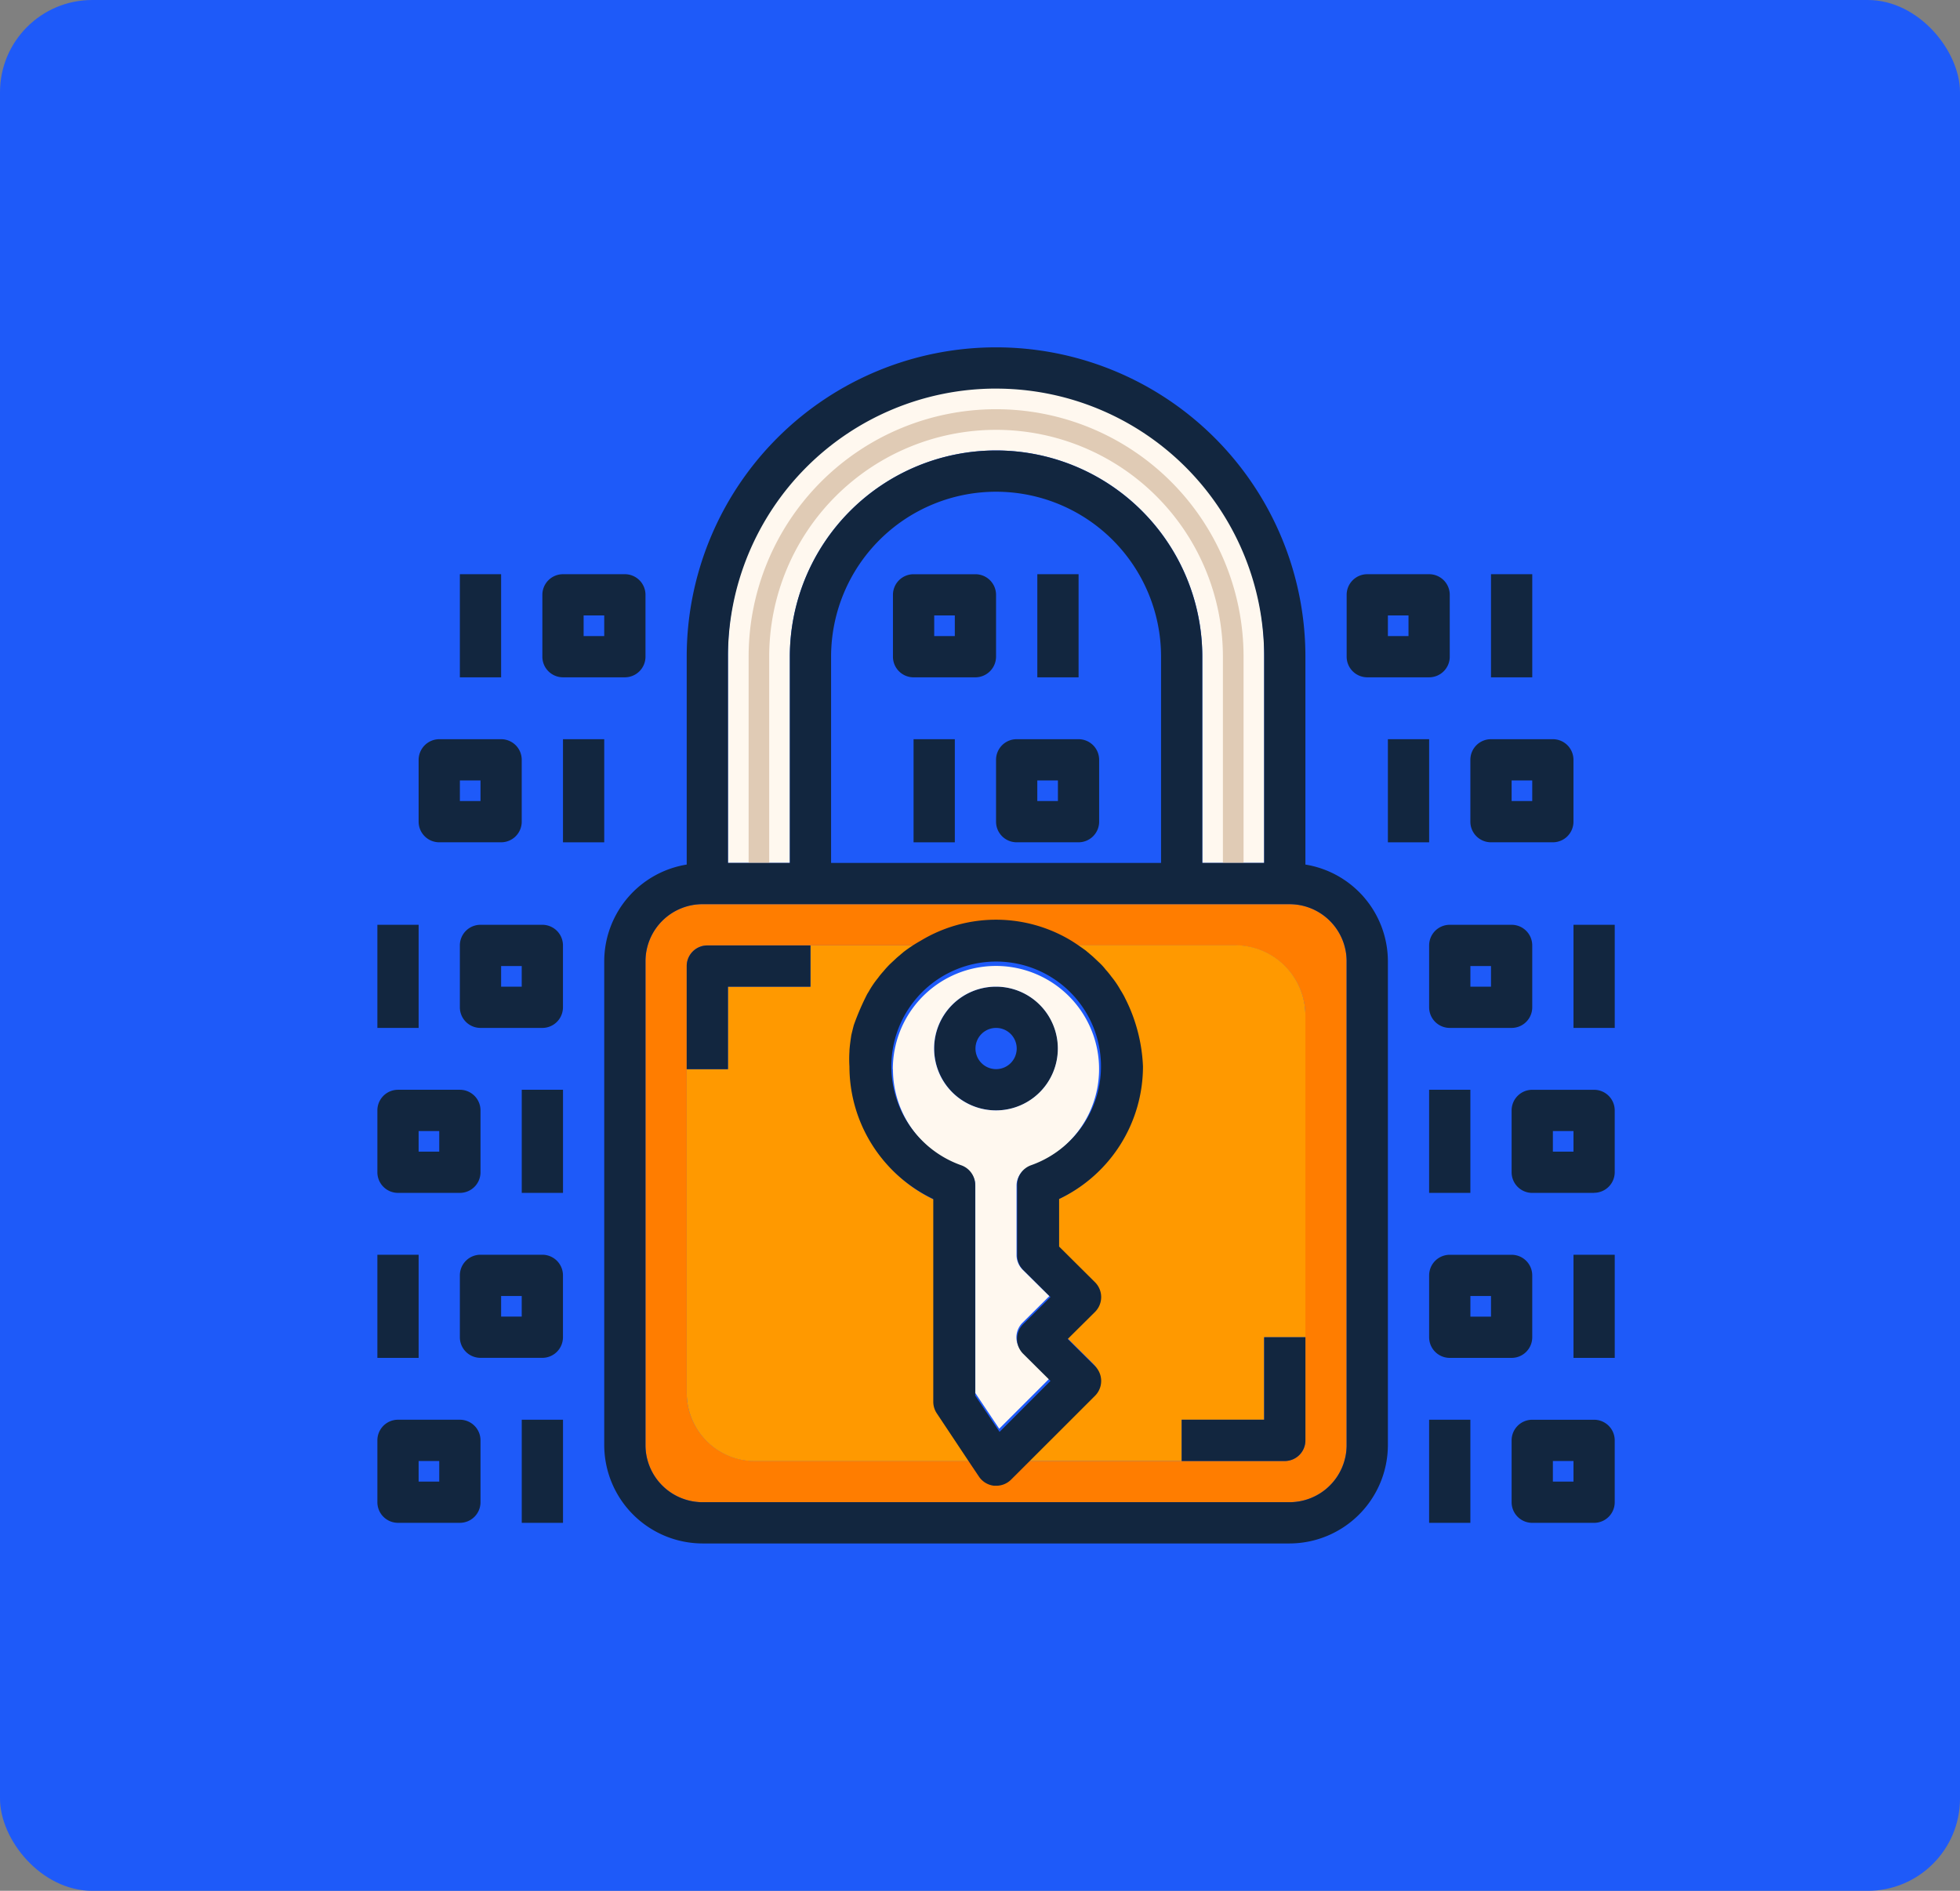 <svg xmlns="http://www.w3.org/2000/svg" width="85" height="82" viewBox="0 0 85 82">
  <rect x="0" y="0" width="85" height="82" fill="#808080" stroke="none"/>
  <g id="Grupo_1093678" data-name="Grupo 1093678" transform="translate(-602 -498)">
    <rect id="Rectángulo_381854" data-name="Rectángulo 381854" width="85" height="82" rx="4" transform="translate(602 498)" fill="#1e5af9"/>
    <g id="Grupo_1093673" data-name="Grupo 1093673" transform="translate(-890.1 18.064)">
      <g id="seguridad" transform="translate(1508.466 495)">
        <path id="Trazado_835932" data-name="Trazado 835932" d="M138.863,238.933H113.409a2.477,2.477,0,0,0-2.477,2.477h0v20.982a2.477,2.477,0,0,0,2.477,2.477h25.453a2.477,2.477,0,0,0,2.477-2.477h0V241.41a2.477,2.477,0,0,0-2.477-2.477Zm.689,18.781v4.472a.894.894,0,0,1-.894.894H127.406l-.635.635a.894.894,0,0,1-.635.259h-.09a.894.894,0,0,1-.653-.4l-.331-.492H115.69a2.96,2.96,0,0,1-2.969-2.951V241.616a.894.894,0,0,1,.894-.894h9.31a6.207,6.207,0,0,1,6.421,0H136.5a3.05,3.05,0,0,1,3.05,3.05v13.943Z" transform="translate(-99.306 -214.786)" fill="#ff7d00"/>
        <g id="Grupo_1093673-2" data-name="Grupo 1093673" transform="translate(42.034 9.838)">
          <rect id="Rectángulo_387096" data-name="Rectángulo 387096" width="1.789" height="4.472" transform="translate(9.838 29.514)" fill="#12263f"/>
          <rect id="Rectángulo_387097" data-name="Rectángulo 387097" width="1.789" height="4.472" transform="translate(9.838 15.204)" fill="#12263f"/>
          <path id="Trazado_835933" data-name="Trazado 835933" d="M472.015,318.416v-.894h-.894v.894Zm.894,1.789h-2.683a.894.894,0,0,1-.894-.894v-2.683a.894.894,0,0,1,.894-.894h2.683a.894.894,0,0,1,.894.894v2.683A.894.894,0,0,1,472.909,320.2Z" transform="translate(-462.177 -293.374)" fill="#12263f"/>
          <path id="Trazado_835934" data-name="Trazado 835934" d="M472.015,454.948v-.894h-.894v.894Zm.894,1.789h-2.683a.894.894,0,0,1-.894-.894v-2.683a.894.894,0,0,1,.894-.894h2.683a.894.894,0,0,1,.894.894v2.683A.894.894,0,0,1,472.909,456.737Z" transform="translate(-462.177 -415.597)" fill="#12263f"/>
          <rect id="Rectángulo_387098" data-name="Rectángulo 387098" width="1.789" height="4.472" transform="translate(6.261 0)" fill="#12263f"/>
          <path id="Trazado_835935" data-name="Trazado 835935" d="M453.16,170.666h2.683a.894.894,0,0,1,.894.894v2.683a.894.894,0,0,1-.894.894H453.16a.894.894,0,0,1-.894-.894V171.56A.894.894,0,0,1,453.16,170.666Zm1.789,2.683v-.894h-.894v.894Z" transform="translate(-446.9 -163.511)" fill="#12263f"/>
          <rect id="Rectángulo_387099" data-name="Rectángulo 387099" width="1.789" height="4.472" transform="translate(3.577 36.668)" fill="#12263f"/>
          <rect id="Rectángulo_387100" data-name="Rectángulo 387100" width="1.789" height="4.472" transform="translate(3.577 22.358)" fill="#12263f"/>
          <path id="Trazado_835936" data-name="Trazado 835936" d="M437.882,250.149v-.894h-.894v.894Zm.894,1.789h-2.683a.894.894,0,0,1-.894-.894V248.36a.894.894,0,0,1,.894-.894h2.683a.894.894,0,0,1,.894.894v2.683A.894.894,0,0,1,438.777,251.938Z" transform="translate(-431.621 -232.262)" fill="#12263f"/>
          <path id="Trazado_835937" data-name="Trazado 835937" d="M437.882,386.683v-.894h-.894v.894Zm.894,1.789h-2.683a.894.894,0,0,1-.894-.894v-2.683a.894.894,0,0,1,.894-.894h2.683a.894.894,0,0,1,.894.894v2.683A.894.894,0,0,1,438.777,388.472Z" transform="translate(-431.621 -354.486)" fill="#12263f"/>
          <rect id="Rectángulo_387101" data-name="Rectángulo 387101" width="1.789" height="4.472" transform="translate(1.789 7.155)" fill="#12263f"/>
          <path id="Trazado_835938" data-name="Trazado 835938" d="M403.748,105.083v-.894h-.894v.894Zm1.789-1.789v2.683a.894.894,0,0,1-.894.894h-2.683a.894.894,0,0,1-.894-.894v-2.683a.894.894,0,0,1,.894-.894h2.683A.894.894,0,0,1,405.537,103.294Z" transform="translate(-401.065 -102.4)" fill="#12263f"/>
        </g>
        <path id="Trazado_835939" data-name="Trazado 835939" d="M280.263,259.05v13.943h-1.789v3.577H274.9v1.789h-6.779l2.942-2.943a.894.894,0,0,0,.005-1.265l-.005-.005-1.163-1.154,1.163-1.154a.894.894,0,0,0,.005-1.265l-.005-.005-1.53-1.52v-2.03a6.26,6.26,0,0,0,3.577-5.652,4.932,4.932,0,0,0,0-.635,3.033,3.033,0,0,0-.081-.572v-.134l-.17-.447a6.81,6.81,0,0,0-.447-1.091,1.481,1.481,0,0,0-.125-.233l-.072-.1a3.307,3.307,0,0,0-.385-.563h0a3.474,3.474,0,0,0-.241-.3q-.125-.143-.268-.3a2.675,2.675,0,0,0-.286-.268,2.444,2.444,0,0,0-.3-.25h0a5.776,5.776,0,0,0-.671-.483h7.155A3.05,3.05,0,0,1,280.263,259.05Z" transform="translate(-240.017 -230.064)" fill="#f90"/>
        <path id="Trazado_835940" data-name="Trazado 835940" d="M337.272,423.5H332.8V421.71h3.577v-3.577h1.789V422.6A.894.894,0,0,1,337.272,423.5Z" transform="translate(-297.92 -375.204)" fill="#12263f"/>
        <g id="Grupo_1093674" data-name="Grupo 1093674" transform="translate(30.703 26.392)">
          <path id="Trazado_835941" data-name="Trazado 835941" d="M308.007,277.907c0-.08-.08-.152-.125-.233A1.476,1.476,0,0,1,308.007,277.907Z" transform="translate(-306.317 -275.859)" fill="#f90"/>
          <path id="Trazado_835942" data-name="Trazado 835942" d="M303.531,271.189a3.3,3.3,0,0,1,.385.563A3.919,3.919,0,0,0,303.531,271.189Z" transform="translate(-302.422 -270.053)" fill="#f90"/>
          <path id="Trazado_835943" data-name="Trazado 835943" d="M301.056,268.118a3.5,3.5,0,0,1,.241.3A3.468,3.468,0,0,0,301.056,268.118Z" transform="translate(-300.206 -267.304)" fill="#f90"/>
          <path id="Trazado_835944" data-name="Trazado 835944" d="M295.765,262.742a2.7,2.7,0,0,1,.286.268Z" transform="translate(-295.47 -262.492)" fill="#f90"/>
          <path id="Trazado_835945" data-name="Trazado 835945" d="M293.244,260.6l-.3-.25A2.42,2.42,0,0,1,293.244,260.6Z" transform="translate(-292.949 -260.353)" fill="#f90"/>
        </g>
        <rect id="Rectángulo_387102" data-name="Rectángulo 387102" width="1.789" height="4.472" transform="translate(28.62 9.838)" fill="#12263f"/>
        <path id="Trazado_835946" data-name="Trazado 835946" d="M287.337,256.419c-.2-.143-.4-.286-.617-.42A5.792,5.792,0,0,1,287.337,256.419Z" transform="translate(-256.67 -230.063)" fill="#f90"/>
        <path id="Trazado_835947" data-name="Trazado 835947" d="M258.682,173.349v-.894h-.894v.894Zm.894-2.683a.894.894,0,0,1,.894.894v2.683a.894.894,0,0,1-.894.894h-2.683a.894.894,0,0,1-.894-.894V171.56a.894.894,0,0,1,.894-.894Z" transform="translate(-229.169 -153.673)" fill="#12263f"/>
        <path id="Trazado_835948" data-name="Trazado 835948" d="M156.693,28.282a8.944,8.944,0,0,0-8.943,8.943v8.943h-2.683V37.226a11.627,11.627,0,1,1,23.253,0v8.943h-2.683V37.226A8.944,8.944,0,0,0,156.693,28.282Z" transform="translate(-129.862 -23.81)" fill="#fff8ef"/>
        <path id="Trazado_835949" data-name="Trazado 835949" d="M174.168,53.809V44.865a9.838,9.838,0,1,0-19.676,0v8.943H153.6V44.865a10.732,10.732,0,0,1,21.464,0v8.943Z" transform="translate(-137.5 -31.45)" fill="#e0cbb5"/>
        <g id="Grupo_1093675" data-name="Grupo 1093675" transform="translate(23.253 16.993)">
          <path id="Trazado_835950" data-name="Trazado 835950" d="M233.977,275.749a.894.894,0,1,0-.894.894A.894.894,0,0,0,233.977,275.749Zm-.894-2.683a2.683,2.683,0,1,1-2.683,2.683A2.683,2.683,0,0,1,233.082,273.066Z" transform="translate(-229.504 -262.334)" fill="#12263f"/>
          <rect id="Rectángulo_387103" data-name="Rectángulo 387103" width="1.789" height="4.472" fill="#12263f"/>
        </g>
        <path id="Trazado_835951" data-name="Trazado 835951" d="M217.8,270.771a2.683,2.683,0,1,0-2.683-2.683A2.683,2.683,0,0,0,217.8,270.771Zm-4.472-1.789a4.472,4.472,0,1,1,5.965,4.212.894.894,0,0,0-.6.841v3a.894.894,0,0,0,.259.635l1.163,1.154-1.163,1.154a.894.894,0,0,0-.005,1.265l.005.005,1.163,1.154-2.173,2.173-1.037-1.547v-8.988a.894.894,0,0,0-.6-.841A4.472,4.472,0,0,1,213.333,268.982Z" transform="translate(-190.974 -237.68)" fill="#fff8ef"/>
        <path id="Trazado_835952" data-name="Trazado 835952" d="M216.016,104.188h-.894v.894h.894Zm.894,2.683h-2.683a.894.894,0,0,1-.894-.894v-2.683a.894.894,0,0,1,.894-.894h2.683a.894.894,0,0,1,.894.894v2.683A.9.9,0,0,1,216.91,106.871Z" transform="translate(-190.974 -92.561)" fill="#12263f"/>
        <g id="Grupo_1093676" data-name="Grupo 1093676" transform="translate(13.415 25.936)">
          <path id="Trazado_835953" data-name="Trazado 835953" d="M219.477,256.419a4.618,4.618,0,0,1,.608-.42A6.15,6.15,0,0,0,219.477,256.419Z" transform="translate(-209.89 -255.999)" fill="#f90"/>
          <path id="Trazado_835954" data-name="Trazado 835954" d="M216.53,260.351l-.3.25A2.461,2.461,0,0,1,216.53,260.351Z" transform="translate(-206.987 -259.895)" fill="#f90"/>
          <path id="Trazado_835955" data-name="Trazado 835955" d="M213.79,262.742l-.286.268A2.662,2.662,0,0,1,213.79,262.742Z" transform="translate(-204.543 -262.035)" fill="#f90"/>
          <path id="Trazado_835956" data-name="Trazado 835956" d="M208.882,268.118a3.5,3.5,0,0,0-.241.3A1.781,1.781,0,0,1,208.882,268.118Z" transform="translate(-200.188 -266.848)" fill="#f90"/>
          <path id="Trazado_835957" data-name="Trazado 835957" d="M205.185,271.189a3.915,3.915,0,0,0-.385.563A3.309,3.309,0,0,1,205.185,271.189Z" transform="translate(-196.751 -269.597)" fill="#f90"/>
          <path id="Trazado_835958" data-name="Trazado 835958" d="M203.047,277.674c-.045.08-.09.152-.125.233A1.49,1.49,0,0,1,203.047,277.674Z" transform="translate(-195.07 -275.402)" fill="#f90"/>
          <path id="Trazado_835959" data-name="Trazado 835959" d="M133.366,257.788V256h4.83a4.594,4.594,0,0,0-.608.42h0a2.437,2.437,0,0,0-.3.25,2.681,2.681,0,0,0-.286.268q-.143.143-.268.3a1.792,1.792,0,0,0-.241.3h0a3.3,3.3,0,0,0-.385.563l-.072.116a1.48,1.48,0,0,0-.125.233,6.829,6.829,0,0,0-.447,1.091l-.107.429v.134c0,.188-.063.376-.08.572a4.949,4.949,0,0,0-.125.7,6.26,6.26,0,0,0,3.577,5.652v8.657a.894.894,0,0,0,.152.5l1.458,2.182h-9.373A2.96,2.96,0,0,1,128,275.406V261.365h1.789v-3.577h3.577Z" transform="translate(-128 -255.999)" fill="#f90"/>
        </g>
        <g id="Grupo_1093677" data-name="Grupo 1093677" transform="translate(0 0)">
          <path id="Trazado_835960" data-name="Trazado 835960" d="M133.366,256v1.789h-3.577v3.577H128v-4.472a.894.894,0,0,1,.894-.894h4.472Z" transform="translate(-114.585 -230.062)" fill="#12263f"/>
          <path id="Trazado_835961" data-name="Trazado 835961" d="M110.859,14.794a7.155,7.155,0,0,0-7.155,7.155v8.943h14.31V21.948A7.155,7.155,0,0,0,110.859,14.794ZM97.443,21.948a13.415,13.415,0,0,1,26.831,0v9.015a4.257,4.257,0,0,1,3.577,4.195V56.139a4.275,4.275,0,0,1-4.266,4.266H98.132a4.275,4.275,0,0,1-4.266-4.266V35.158a4.257,4.257,0,0,1,3.577-4.195V21.948Zm13.415-11.627A11.627,11.627,0,0,0,99.232,21.948v8.943h2.683V21.948a8.943,8.943,0,1,1,17.887,0v8.943h2.683V21.948A11.626,11.626,0,0,0,110.859,10.322Zm0,22.359H98.132a2.477,2.477,0,0,0-2.477,2.477h0V56.139a2.477,2.477,0,0,0,2.477,2.477h25.453a2.477,2.477,0,0,0,2.477-2.477h0V35.158a2.477,2.477,0,0,0-2.477-2.477H110.859Z" transform="translate(-84.028 -8.533)" fill="#12263f"/>
          <rect id="Rectángulo_387104" data-name="Rectángulo 387104" width="1.789" height="4.472" transform="translate(8.049 16.993)" fill="#12263f"/>
          <path id="Trazado_835962" data-name="Trazado 835962" d="M70.949,105.083v-.894h-.894v.894Zm1.789-1.789v2.683a.894.894,0,0,1-.894.894H69.16a.894.894,0,0,1-.894-.894v-2.683a.894.894,0,0,1,.894-.894h2.683A.894.894,0,0,1,72.738,103.294Z" transform="translate(-61.111 -92.562)" fill="#12263f"/>
          <rect id="Rectángulo_387105" data-name="Rectángulo 387105" width="1.789" height="4.472" transform="translate(6.261 46.506)" fill="#12263f"/>
          <rect id="Rectángulo_387106" data-name="Rectángulo 387106" width="1.789" height="4.472" transform="translate(6.261 32.196)" fill="#12263f"/>
          <rect id="Rectángulo_387107" data-name="Rectángulo 387107" width="1.789" height="4.472" transform="translate(3.577 9.838)" fill="#12263f"/>
          <path id="Trazado_835963" data-name="Trazado 835963" d="M36.816,250.149v-.894h-.894v.894Zm.894,1.789H35.027a.894.894,0,0,1-.894-.894V248.36a.894.894,0,0,1,.894-.894H37.71a.894.894,0,0,1,.894.894v2.683A.894.894,0,0,1,37.71,251.938Z" transform="translate(-30.556 -222.424)" fill="#12263f"/>
          <path id="Trazado_835964" data-name="Trazado 835964" d="M36.816,386.683v-.894h-.894v.894ZM35.027,384H37.71a.894.894,0,0,1,.894.894v2.683a.894.894,0,0,1-.894.894H35.027a.894.894,0,0,1-.894-.894v-2.683A.894.894,0,0,1,35.027,384Z" transform="translate(-30.556 -344.649)" fill="#12263f"/>
          <path id="Trazado_835965" data-name="Trazado 835965" d="M19.749,173.349v-.894h-.894v.894Zm-1.789-2.683h2.683a.894.894,0,0,1,.894.894v2.683a.894.894,0,0,1-.894.894H17.96a.894.894,0,0,1-.894-.894V171.56A.9.9,0,0,1,17.96,170.666Z" transform="translate(-15.277 -153.673)" fill="#12263f"/>
          <rect id="Rectángulo_387108" data-name="Rectángulo 387108" width="1.789" height="4.472" transform="translate(0 39.352)" fill="#12263f"/>
          <rect id="Rectángulo_387109" data-name="Rectángulo 387109" width="1.789" height="4.472" transform="translate(0 25.042)" fill="#12263f"/>
          <path id="Trazado_835966" data-name="Trazado 835966" d="M2.683,318.416v-.894H1.789v.894Zm1.789-1.789v2.683a.894.894,0,0,1-.894.894H.894A.894.894,0,0,1,0,319.31v-2.683a.894.894,0,0,1,.894-.894H3.577A.894.894,0,0,1,4.472,316.627Z" transform="translate(0 -283.536)" fill="#12263f"/>
          <path id="Trazado_835967" data-name="Trazado 835967" d="M2.683,454.949v-.894H1.789v.894Zm1.789-1.789v2.683a.894.894,0,0,1-.894.894H.894A.894.894,0,0,1,0,455.843V453.16a.894.894,0,0,1,.894-.894H3.577A.894.894,0,0,1,4.472,453.16Z" transform="translate(0 -405.76)" fill="#12263f"/>
          <path id="Trazado_835968" data-name="Trazado 835968" d="M197.056,251.727a4.546,4.546,0,0,0,3.028,4.283.909.909,0,0,1,.609.855V266l1.055,1.573,2.209-2.21-1.182-1.173a.909.909,0,0,1-.005-1.286l.005-.005,1.182-1.173-1.182-1.173a.909.909,0,0,1-.264-.645v-3.046a.909.909,0,0,1,.609-.855,4.546,4.546,0,1,0-6.065-4.282Zm1.819,5.747a6.365,6.365,0,0,1-3.637-5.747,5.018,5.018,0,0,1,0-.646c0-.2.082-.718.082-.718s.079-.328.109-.436a11.127,11.127,0,0,1,.582-1.346l.073-.118a3.978,3.978,0,0,1,.391-.573h0a3.528,3.528,0,0,1,.245-.3,3.961,3.961,0,0,1,.273-.3l.291-.273.3-.255h0a6.178,6.178,0,0,1,.746-.491h0a6.311,6.311,0,0,1,6.529,0h0c.218.136.427.282.627.427h0l.3.255.291.273a2.5,2.5,0,0,1,.273.3,3.6,3.6,0,0,1,.245.3h0a3.975,3.975,0,0,1,.391.573l.073.118c.045.082.091.154.127.236a6.923,6.923,0,0,1,.455,1.109,7.157,7.157,0,0,1,.327,1.864,6.365,6.365,0,0,1-3.637,5.746v2.064l1.555,1.546a.909.909,0,0,1,.005,1.286l-.005.005-1.182,1.173,1.182,1.173a.909.909,0,0,1,.005,1.286l-.005.005L202.893,269l-.646.645a.909.909,0,0,1-.646.264h-.091a.909.909,0,0,1-.664-.409l-.336-.5-1.482-2.228a.908.908,0,0,1-.154-.5v-8.8h0Z" transform="translate(-174.766 -220.54)" fill="#12263f"/>
        </g>
      </g>
    </g>
  </g>
</svg>

